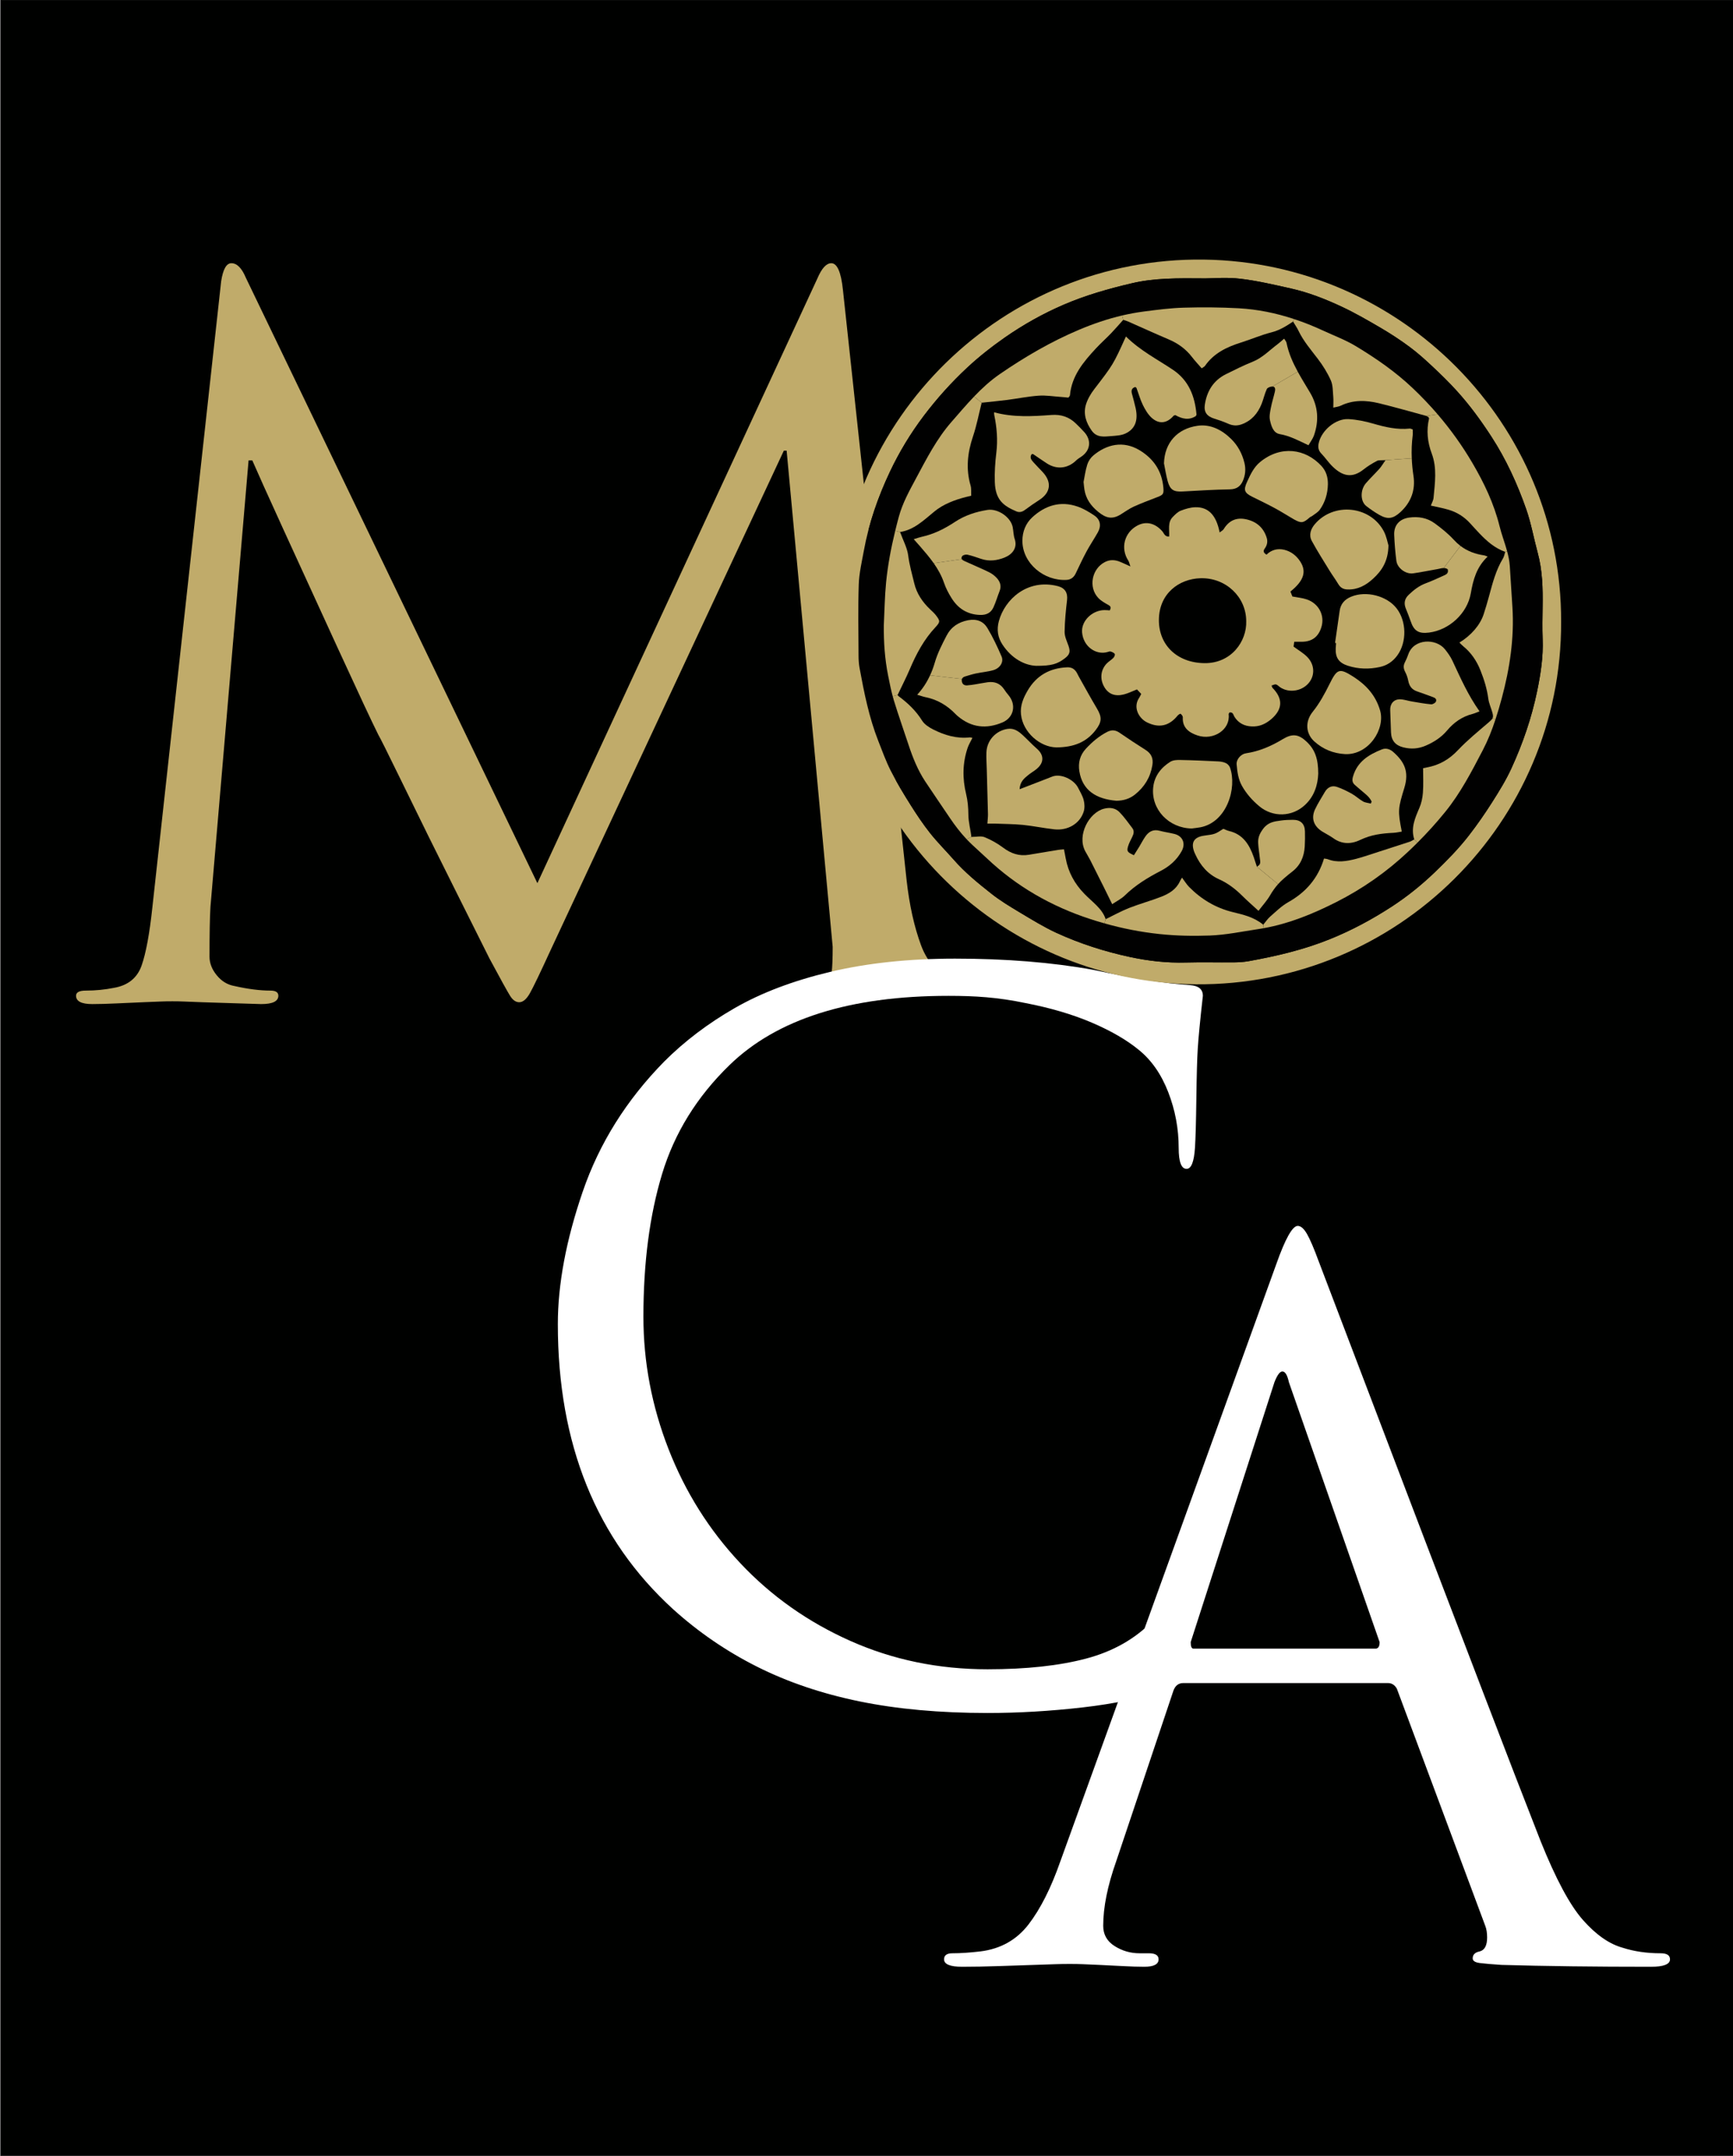 <?xml version="1.0" encoding="utf-8"?>
<!-- Generator: Adobe Illustrator 16.0.0, SVG Export Plug-In . SVG Version: 6.00 Build 0)  -->
<!DOCTYPE svg PUBLIC "-//W3C//DTD SVG 1.1//EN" "http://www.w3.org/Graphics/SVG/1.1/DTD/svg11.dtd">
<svg version="1.1" id="Layer_1" xmlns="http://www.w3.org/2000/svg" xmlns:xlink="http://www.w3.org/1999/xlink" x="0px" y="0px"
	 width="705.195px" height="877.272px" viewBox="0 0 705.195 877.272" enable-background="new 0 0 705.195 877.272"
	 xml:space="preserve">
<rect x="0" y="0" width="705.195" height="877.272" fill="#808080" stroke="none"/>
<rect x="0.273" y="0.024" fill="#000100" width="705.827" height="877.144"/>
<g>
	<defs>
		<rect id="SVGID_1_" x="0.273" y="0.023" width="705.827" height="877.145"/>
	</defs>
	<clipPath id="SVGID_2_">
		<use xlink:href="#SVGID_1_"  overflow="visible"/>
	</clipPath>
	<path clip-path="url(#SVGID_2_)" fill="#FFFFFF" d="M484.521,668.175l34.083-105.783c1.135-2.9,2.209-4.353,3.22-4.353
		c1.136,0,2.017,1.452,2.649,4.353l36.925,105.783c0,1.769-0.567,2.649-1.703,2.649h-74.039
		C484.899,670.825,484.521,669.944,484.521,668.175 M418.527,783.042c-4.86,6.311-11.393,9.967-19.598,10.977
		c-4.29,0.505-8.078,0.757-11.36,0.757c-2.271,0-3.408,0.822-3.408,2.46c0,2.016,2.463,3.027,7.386,3.027
		c4.542,0,9.559-0.095,15.053-0.283c5.491-0.189,10.257-0.35,14.296-0.474c4.039-0.127,6.911-0.222,8.614-0.283
		c1.703-0.065,3.631-0.096,5.777-0.096c2.02,0,3.788,0.03,5.302,0.096c1.514,0.062,3.726,0.156,6.629,0.283
		c2.904,0.124,6.091,0.284,9.562,0.474c3.472,0.188,6.404,0.283,8.806,0.283c3.912,0,5.869-1.012,5.869-3.027
		c0-1.638-1.327-2.46-3.978-2.46h-3.787c-3.661,0-7.038-0.977-10.13-2.934c-3.093-1.955-4.64-4.698-4.64-8.231
		c0-7.57,1.766-16.337,5.302-26.304l23.291-69.45c0.757-2.018,2.081-3.028,3.977-3.028h83.317c1.514,0,2.715,0.757,3.599,2.271
		l35.979,96.511c0.502,1.262,0.757,2.838,0.757,4.73c0,3.282-1.012,5.175-3.031,5.678c-1.893,0.378-2.839,1.323-2.839,2.838
		c0,1.012,0.977,1.641,2.934,1.893c1.958,0.254,4.891,0.502,8.806,0.757c17.8,0.502,38.06,0.757,60.784,0.757
		c5.174,0,7.764-1.012,7.764-3.027c0-1.638-1.262-2.46-3.787-2.46c-5.684,0-10.857-0.757-15.526-2.271
		c-5.43-1.514-10.795-5.266-16.098-11.26c-5.301-5.99-11.044-16.682-17.229-32.075c-6.187-15.769-14.017-36.018-23.483-60.746
		c-9.468-24.725-17.359-45.352-23.67-61.88c-6.312-16.525-14.267-37.403-23.858-62.638c-9.596-25.23-16.032-42.135-19.314-50.715
		c-1.895-5.172-3.474-8.862-4.734-11.071c-1.262-2.206-2.524-3.311-3.787-3.311c-2.146,0-5.05,5.174-8.711,15.517L431.5,757.307
		C427.711,768.158,423.388,776.736,418.527,783.042"/>
	<path clip-path="url(#SVGID_2_)" fill="#C0AB6A" d="M379.665,392.958c-2.05-2.313-3.675-5.094-4.873-8.34
		c-2.777-7.504-4.731-16.305-5.867-26.398L343,117.887c-0.758-7.191-2.336-10.786-4.731-10.786c-2.02,0-3.912,2.081-5.677,6.245
		L218.67,359.354L100.018,112.967c-1.641-3.909-3.595-5.866-5.866-5.866c-2.02,0-3.406,2.46-4.163,7.38L61.982,369.384
		c-1.136,10.597-2.588,18.421-4.353,23.465c-1.768,5.047-5.488,8.075-11.165,9.083c-3.785,0.757-7.635,1.137-11.543,1.137
		c-2.65,0-3.974,0.694-3.974,2.082c0,2.27,2.205,3.405,6.623,3.405c2.773,0,6.118-0.095,10.029-0.284
		c3.909-0.189,7.443-0.349,10.598-0.473c3.152-0.127,5.488-0.223,7.002-0.284c1.513-0.065,3.152-0.095,4.92-0.095
		c1.765,0,3.373,0.029,4.825,0.095c1.449,0.062,3.909,0.157,7.381,0.284c3.468,0.124,7.409,0.251,11.827,0.378
		c4.414,0.125,8.45,0.252,12.111,0.379c4.666,0,7.002-1.136,7.002-3.405c0-1.388-1.074-2.082-3.217-2.082
		c-4.291,0-9.211-0.631-14.761-1.893c-2.776-0.503-5.142-1.955-7.096-4.354c-1.958-2.395-2.933-4.92-2.933-7.568
		c0-9.335,0.124-16.086,0.378-20.249l15.518-181.668h1.514c2.016,4.669,6.179,13.909,12.489,27.724
		c6.307,13.814,13.72,29.994,22.236,48.539c8.515,18.545,14.033,30.343,16.558,35.387c0.757,1.263,3.657,7.067,8.705,17.41
		c5.044,10.346,8.923,18.262,11.638,23.75c2.711,5.487,6.623,13.342,11.733,23.561c5.109,10.218,9.491,18.988,13.152,26.304
		c4.541,8.453,7.347,13.53,8.421,15.233c1.07,1.703,2.3,2.555,3.69,2.555c1.514,0,2.963-1.23,4.352-3.689
		c1.387-2.461,4.163-8.232,8.327-17.315l94.997-203.431h1.135l18.735,201.917c0,9.338-0.568,14.131-1.703,14.383
		c-1.77,0.377-2.65,1.262-2.65,2.648c0,2.02,3.597,3.344,10.787,3.975c3.2,0.229,7.404,0.457,12.612,0.687"/>
	<path clip-path="url(#SVGID_2_)" fill="#FFFFFF" d="M440.552,694.736c13.183-1.515,23.495-3.724,30.94-6.623
		c3.658-1.767,5.991-3.247,7.002-4.447c1.008-1.198,2.082-3.501,3.217-6.908c1.515-5.298,3.312-14.411,5.394-27.344
		c2.082-12.931,3.123-20.595,3.123-22.993c0-3.909-0.946-5.866-2.84-5.866c-1.768,0-3.027,1.957-3.784,5.866
		c-0.757,5.048-2.431,10.853-5.015,17.41c-2.588,6.562-5.71,11.733-9.368,15.519c-7.19,7.444-16.273,12.615-27.25,15.517
		c-10.975,2.904-24.349,4.353-40.117,4.353c-19.936,0-38.542-3.847-55.825-11.544c-17.286-7.693-32.235-18.261-44.849-31.696
		c-12.617-13.437-22.33-28.889-29.143-46.363c-6.812-17.472-10.219-35.417-10.219-53.838c0-21.952,2.523-41.284,7.57-58.002
		c5.044-16.716,14.193-31.509,27.439-44.376c19.302-18.797,49.013-28.196,89.131-28.196c10.721,0,20.005,0.567,31.319,2.933
		c10.153,1.957,19.142,4.607,26.966,7.948c7.821,3.345,14.193,7.034,19.113,11.07c5.172,4.164,9.178,9.905,12.017,17.221
		c2.838,7.318,4.258,14.888,4.258,22.708c0,5.678,1.07,8.516,3.217,8.516c1.893,0,3.027-2.838,3.406-8.516
		c0.251-3.783,0.44-10.47,0.568-20.059c0.124-9.586,0.312-16.336,0.566-20.248c0.252-4.287,0.946-11.479,2.082-21.573
		c0-2.649-1.702-4.099-5.109-4.353c-10.094-0.629-23.276-2.711-39.55-6.244c-16.78-3.028-35.516-4.543-56.204-4.543
		c-18.799,0-35.736,1.799-50.811,5.394c-15.077,3.597-28.04,8.517-38.888,14.761c-10.852,6.245-20.376,13.469-28.575,21.668
		c-15.393,15.645-26.464,33.306-33.211,52.986c-6.751,19.68-10.124,37.658-10.124,53.932c0,48.824,15.641,87.493,46.931,116.004
		c10.343,9.338,21.729,17.126,34.157,23.37c12.424,6.245,26.304,10.946,41.632,14.099c15.328,3.151,32.706,4.73,52.136,4.73
		C414.467,697.006,427.368,696.25,440.552,694.736"/>
	<path clip-path="url(#SVGID_2_)" fill="#C0AB6A" d="M625.495,281.208c1.444-7.007,2.524-13.986,2.241-21.154
		c-0.162-4.428-0.082-8.857-0.014-13.285c0.107-7.343-0.054-14.66-1.998-21.815c-1.606-5.927-2.673-12.015-4.684-17.781
		c-3.633-10.354-8.183-20.304-14.216-29.592c-4.227-6.506-8.763-12.716-13.959-18.454c-3.174-3.496-6.562-6.804-10.018-10.043
		c-2.97-2.782-6.008-5.522-9.274-7.938c-3.687-2.741-7.547-5.266-11.517-7.602c-5.291-3.105-10.624-6.196-16.172-8.788
		c-6.615-3.091-13.474-5.777-20.641-7.384c-6.818-1.525-13.663-3.146-20.588-3.955c-5.441-0.649-11.003-0.136-14.108-0.136
		c-11.678-0.108-20.884-0.175-30.05,1.999c-9.465,2.226-18.753,4.859-27.675,8.707c-8.426,3.631-16.376,8.086-23.909,13.324
		c-5.373,3.753-10.503,7.777-15.311,12.258c-6.465,6.021-12.311,12.528-17.643,19.562c-5.414,7.154-10.045,14.809-13.852,22.869
		c-4.833,10.233-8.56,20.925-10.598,32.102c-0.823,4.55-1.917,9.127-2.065,13.703c-0.323,9.721-0.122,19.441-0.081,29.16
		c0,1.607,0.12,3.24,0.404,4.82c1.851,10.058,3.849,20.088,7.601,29.646c1.621,4.117,3.12,8.303,5.117,12.231
		c2.43,4.78,5.224,9.382,8.087,13.932c2.457,3.902,5.035,7.762,7.896,11.381c2.983,3.766,6.427,7.181,9.599,10.8
		c4.55,5.209,9.896,9.557,15.282,13.81c3.591,2.849,7.561,5.237,11.501,7.601c4.901,2.93,9.788,5.953,14.945,8.344
		c9.613,4.414,19.643,7.64,30.025,9.867c7.532,1.62,15.065,2.457,22.76,2.241c6.48-0.175,12.961,0,19.439-0.054
		c2.039-0.028,4.104-0.137,6.116-0.5c11.231-2.025,22.302-4.616,32.967-8.924c8.856-3.563,17.198-8.059,25.123-13.202
		c6.266-4.063,12.138-8.789,17.591-14.015c4.954-4.776,9.774-9.65,13.973-15.091c3.348-4.321,6.48-8.843,9.41-13.459
		c2.82-4.442,5.615-8.951,7.802-13.717C619.635,302.592,623.241,292.13,625.495,281.208 M635.254,252.952
		c0.379,81.649-66.73,148.285-148.729,147.555c-81.107-0.728-147.082-67.5-146.084-149.282
		c0.986-80.987,67.758-146.691,149.433-145.598C570.32,106.693,635.511,172.547,635.254,252.952"/>
	<path clip-path="url(#SVGID_2_)" fill="#010101" d="M611.104,284.098c3.266-12.15,5.116-24.421,4.333-37.017
		c-0.352-5.588-0.688-11.179-1.067-16.767c-0.134-2.053-0.553-4.037-1.079-5.981c-0.932-3.443-2.241-6.79-3.092-10.247
		c-2.282-9.22-6.316-17.643-11.057-25.717c-4.13-7.046-8.855-13.621-14.134-19.791c-3.173-3.685-6.548-7.235-10.125-10.625
		c-7.034-6.681-14.876-12.096-23.071-17.05c-4.199-2.551-8.897-4.293-13.379-6.372c-3.901-1.809-7.871-3.401-11.906-4.725
		c-7.264-2.403-14.743-3.942-22.491-4.374c-7.425-0.405-14.891-0.459-22.315-0.243c-5.374,0.149-10.733,0.851-16.066,1.539
		c-3.05,0.391-6.047,0.945-9.017,1.633c-6.021,1.419-11.88,3.416-17.646,5.859c-11.394,4.82-21.992,11.016-32.13,17.982
		c-3.86,2.66-7.275,5.792-10.476,9.141c-3.199,3.347-6.209,6.897-9.262,10.394c-6.021,6.899-10.138,15.012-14.418,22.99
		c-2.658,4.983-5.427,9.924-6.952,15.525c-0.514,1.904-1.013,3.821-1.472,5.738c-1.688,6.912-3.01,13.892-3.713,20.979
		c-0.565,5.779-0.634,11.611-0.93,17.416c-0.069,6.925,0.404,13.783,1.768,20.573c0.566,2.794,1.107,5.603,1.85,8.357
		c0.148,0.553,0.297,1.12,0.472,1.674c1.85,6.047,3.97,12.014,5.954,18.022c1.715,5.225,3.753,10.3,6.778,14.904
		c3.32,5.036,6.763,9.991,10.125,14.999c2.037,3.024,4.251,5.9,6.734,8.546c0.837,0.876,1.702,1.741,2.593,2.564
		c1.891,1.756,3.82,3.483,5.71,5.265c12.097,11.448,26.191,19.493,41.999,24.664c1.931,0.636,3.86,1.216,5.806,1.756
		c7.371,2.093,14.891,3.563,22.504,4.36c6.737,0.716,13.566,0.836,20.345,0.595c6.655-0.244,13.217-1.647,19.818-2.634
		c0.701-0.107,1.403-0.215,2.104-0.351c10.49-1.877,20.143-5.872,29.525-10.61c10.679-5.4,20.52-12.272,29.241-20.493
		c1.296-1.215,2.565-2.444,3.82-3.699c4.01-3.996,7.816-8.208,11.367-12.596c6.169-7.613,10.691-16.349,15.215-25.016
		c2.105-4.035,3.767-8.234,5.17-12.527C609.483,289.889,610.32,287.014,611.104,284.098 M627.736,260.054
		c0.283,7.168-0.796,14.147-2.241,21.154c-2.255,10.922-5.858,21.384-10.491,31.468c-2.185,4.766-4.979,9.275-7.802,13.716
		c-2.929,4.617-6.061,9.139-9.41,13.46c-4.197,5.44-9.018,10.314-13.972,15.091c-5.454,5.226-11.326,9.951-17.591,14.015
		c-7.925,5.144-16.267,9.64-25.122,13.202c-10.666,4.307-21.736,6.898-32.967,8.924c-2.012,0.363-4.078,0.473-6.116,0.5
		c-6.479,0.055-12.96-0.121-19.441,0.055c-7.693,0.215-15.227-0.621-22.76-2.242c-10.382-2.228-20.412-5.453-30.023-9.867
		c-5.158-2.391-10.045-5.416-14.945-8.344c-3.942-2.363-7.91-4.752-11.502-7.601c-5.386-4.253-10.732-8.601-15.282-13.81
		c-3.172-3.619-6.615-7.034-9.599-10.8c-2.861-3.619-5.439-7.479-7.897-11.382c-2.861-4.549-5.657-9.152-8.087-13.931
		c-1.997-3.928-3.496-8.114-5.116-12.231c-3.752-9.559-5.751-19.589-7.601-29.646c-0.283-1.58-0.404-3.213-0.404-4.82
		c-0.041-9.719-0.243-19.439,0.08-29.16c0.149-4.576,1.243-9.153,2.066-13.703c2.038-11.177,5.765-21.869,10.598-32.102
		c3.806-8.06,8.438-15.715,13.852-22.869c5.333-7.034,11.178-13.541,17.643-19.562c4.807-4.481,9.937-8.505,15.311-12.258
		c7.533-5.238,15.484-9.693,23.908-13.324c8.923-3.848,18.211-6.481,27.675-8.707c9.167-2.174,18.373-2.107,30.052-1.999
		c3.104,0,8.667-0.513,14.107,0.136c6.925,0.809,13.771,2.429,20.587,3.955c7.168,1.607,14.026,4.292,20.643,7.384
		c5.547,2.592,10.88,5.683,16.172,8.788c3.97,2.336,7.83,4.861,11.516,7.602c3.268,2.416,6.305,5.156,9.274,7.938
		c3.456,3.239,6.844,6.547,10.017,10.043c5.197,5.737,9.734,11.948,13.959,18.454c6.034,9.288,10.584,19.238,14.216,29.592
		c2.013,5.765,3.077,11.853,4.685,17.781c1.945,7.155,2.105,14.472,1.999,21.815C627.654,251.197,627.574,255.626,627.736,260.054"
		/>
	<path clip-path="url(#SVGID_2_)" fill="#C0AB6A" d="M615.437,247.081c0.783,12.596-1.067,24.867-4.333,37.017
		c-0.783,2.916-1.621,5.791-2.565,8.64l-1.228-0.419c0.323-0.621,0.283-1.283-0.055-2.457c-0.527-1.863-1.378-3.672-1.634-5.561
		c-0.526-4.011-1.702-7.777-3.186-11.503c-1.539-3.888-3.793-7.236-7.061-9.882c-0.527-0.418-0.985-0.944-1.512-1.458
		c4.764-2.889,8.41-7.114,9.854-11.488c0.81-2.443,1.525-4.914,2.2-7.398c1.445-5.306,2.795-10.638,5.71-15.417
		c0.419-0.689,0.54-1.579,0.878-2.606l0.783-0.216c0.526,1.944,0.945,3.928,1.079,5.981
		C614.749,235.902,615.085,241.493,615.437,247.081"/>
	<path clip-path="url(#SVGID_2_)" fill="#C0AB6A" d="M613.291,224.332l-0.783,0.216c-4.293-1.512-7.492-4.373-10.488-7.505
		c-1.271-1.324-2.498-2.687-3.728-4.05c-2.442-2.7-5.438-4.591-8.923-5.603c-2.336-0.688-4.752-1.121-7.128-1.66
		c0.351-0.986,0.999-2.066,1.106-3.186c0.54-6.008,1.473-12.056-0.729-17.955c-1.741-4.658-2.254-9.409-1.107-14.297
		c0.041-0.162-0.175-0.378-0.283-0.607c-0.242-0.135-0.513-0.365-0.81-0.446l4.589-0.662c5.279,6.17,10.004,12.745,14.135,19.792
		c4.739,8.073,8.774,16.496,11.058,25.717C611.049,217.542,612.359,220.89,613.291,224.332"/>
	<path clip-path="url(#SVGID_2_)" fill="#C0AB6A" d="M608.54,292.738c-1.404,4.293-3.065,8.492-5.171,12.527
		c-4.523,8.667-9.045,17.402-15.215,25.016c-3.551,4.387-7.358,8.6-11.367,12.596l-1.296-1.324
		c-1.484-4.671,0.312-8.693,2.079-12.811c0.838-1.931,1.296-4.131,1.444-6.237c0.243-3.294,0.068-6.602,0.068-9.923
		c0.701-0.148,1.12-0.243,1.524-0.323c5.062-0.904,9.153-3.281,12.73-7.102c3.834-4.063,8.236-7.6,12.474-11.259
		c0.756-0.647,1.242-1.106,1.499-1.579L608.54,292.738z"/>
	<path clip-path="url(#SVGID_2_)" fill="#C0AB6A" d="M603.975,225.98c0.298,0.04,0.594,0.216,1.378,0.5
		c-4.524,4.252-5.9,9.435-6.858,14.958c-1.431,8.207-8.829,14.93-16.997,15.956c-4.253,0.541-6.142-0.675-7.491-4.671
		c-0.595-1.728-1.271-3.429-1.958-5.13c-0.878-2.146-0.486-4.009,1.188-5.588c2.038-1.932,4.199-3.659,6.912-4.658
		c2.525-0.932,4.955-2.107,7.412-3.186c1.039-0.446,1.971-0.972,1.539-2.538c-0.526-0.364-1.08-0.487-1.634-0.487l6.831-9.004
		C597.117,224.265,600.344,225.467,603.975,225.98"/>
	<path clip-path="url(#SVGID_2_)" fill="#C0AB6A" d="M602.058,289.443c-1.281,0.487-2.038,0.85-2.848,1.053
		c-4.24,1.08-7.615,3.456-10.382,6.764c-2.35,2.78-5.292,4.67-8.613,6.115c-2.996,1.31-5.994,1.513-9.153,0.729
		c-3.226-0.81-4.913-2.768-5.035-6.129c-0.121-3.011-0.216-6.02-0.323-9.032c-0.108-2.564,1.458-4.441,4.009-4.4
		c1.565,0.026,3.132,0.607,4.712,0.863c2.633,0.446,5.265,0.932,7.925,1.175c0.647,0.054,1.754-0.567,1.97-1.134
		c0.459-1.216-0.675-1.607-1.606-1.945c-2.025-0.729-4.05-1.497-6.088-2.185c-2.038-0.69-3.118-2.094-3.551-4.186
		c-0.242-1.255-0.634-2.525-1.229-3.631c-0.729-1.364-0.891-2.593-0.175-3.983c0.54-1.04,0.999-2.146,1.391-3.267
		c2.241-6.494,11.313-6.602,14.943-2.039c1.135,1.419,2.228,2.944,2.998,4.577C594.242,275.7,597.279,282.706,602.058,289.443"/>
	<path clip-path="url(#SVGID_2_)" fill="#C0AB6A" d="M594.295,222.132l-6.831,9.004c-0.862,0-1.74,0.298-2.604,0.446
		c-3.294,0.541-6.562,1.271-9.856,1.715c-2.982,0.405-6.412-2.133-6.789-5.09c-0.46-3.496-0.743-7.033-0.891-10.556
		c-0.163-3.916,2.133-6.481,6.034-7.048c3.778-0.539,7.384,0.082,10.462,2.336c2.754,2.025,5.495,4.212,7.804,6.737
		C592.474,220.607,593.365,221.418,594.295,222.132"/>
	<path clip-path="url(#SVGID_2_)" fill="#C0AB6A" d="M585.008,168.577l-4.59,0.662c-6.439-1.742-12.865-3.591-19.346-5.171
		c-5.225-1.268-10.462-1.417-15.512,1.013c-0.824,0.391-1.795,0.486-3.011,0.783c0-1.647,0.107-3.038-0.014-4.414
		c-0.216-2.228-0.107-4.658-0.972-6.629c-1.39-3.119-3.24-6.102-5.319-8.816c-2.808-3.699-5.846-7.195-7.871-11.434
		c-0.593-1.242-1.403-2.377-2.199-3.727l0.352-1.039c4.035,1.324,8.005,2.917,11.906,4.725c4.481,2.079,9.18,3.821,13.379,6.372
		c8.195,4.954,16.037,10.369,23.071,17.05C578.46,161.342,581.835,164.892,585.008,168.577"/>
	<path clip-path="url(#SVGID_2_)" fill="#C0AB6A" d="M575.491,341.553l1.296,1.324c-1.255,1.255-2.525,2.483-3.821,3.699
		c-8.721,8.222-18.562,15.093-29.241,20.493c-9.383,4.738-19.033,8.734-29.524,10.611l-0.16-1.42
		c0.998-1.187,1.781-2.401,2.821-3.306c2.348-2.053,4.63-4.319,7.304-5.832c7.208-4.036,12.163-9.733,14.606-17.793
		c0.499,0.094,1.04,0.108,1.524,0.283c3.834,1.485,7.642,0.838,11.449-0.135c1.255-0.323,2.484-0.702,3.725-1.093
		c6.05-1.945,12.083-3.903,18.13-5.874C574.181,342.323,574.708,341.958,575.491,341.553"/>
	<path clip-path="url(#SVGID_2_)" fill="#C0AB6A" d="M575.167,193.567c0.878,5.75-0.945,10.84-5.372,14.863
		c-2.917,2.633-5.05,3.024-8.466,1.106c-1.862-1.066-3.658-2.294-5.359-3.617c-2.457-1.93-2.524-6.562-0.121-9.342
		c1.769-2.039,3.727-3.901,5.521-5.913c0.743-0.837,1.309-1.837,2.43-3.442l10.679-0.743
		C574.574,188.827,574.802,191.19,575.167,193.567"/>
	<path clip-path="url(#SVGID_2_)" fill="#C0AB6A" d="M574.87,174.747c0,0.783,0.095,1.62-0.013,2.43
		c-0.393,3.104-0.514,6.196-0.378,9.302l-10.68,0.742c-1.714,0.122-2.741-0.067-3.47,0.31c-1.876,1-3.752,2.12-5.426,3.457
		c-4.779,3.834-8.695,2.646-12.556-1.067c-1.7-1.633-3.024-3.658-4.657-5.346c-1.31-1.35-1.445-2.794-1.039-4.456
		c1.188-5.048,6.897-9.854,12.026-9.584c3.403,0.175,6.832,0.891,10.112,1.836c4.887,1.431,9.762,2.551,14.891,2.011
		C573.965,174.342,574.276,174.559,574.87,174.747"/>
	<path clip-path="url(#SVGID_2_)" fill="#C0AB6A" d="M566.877,305.914c4.51,3.968,6.63,7.938,4.59,14.634
		c-2.564,8.383-2.739,9.247-1.053,17.82c-1.147,0.175-2.269,0.446-3.402,0.5c-4.657,0.215-9.152,0.783-13.473,2.875
		c-3.645,1.768-7.466,1.876-11.028-0.703c-1.392-1.012-2.957-1.754-4.43-2.672c-3.523-2.187-4.671-5.441-2.941-9.099
		c1.146-2.417,2.617-4.699,3.968-7.021c1.121-1.916,2.849-2.78,4.928-2.065c2.106,0.715,4.131,1.728,6.075,2.808
		c1.593,0.891,2.943,2.201,4.521,3.106c0.933,0.526,2.107,0.593,3.174,0.877c0.122-0.271,0.229-0.54,0.338-0.81
		c-0.959-2.12-2.916-3.349-4.577-4.833c-0.73-0.649-1.459-1.283-2.201-1.904c-1.146-0.971-1.201-2.079-0.796-3.483
		c1.741-6.047,6.399-8.909,11.772-11.029C564.029,304.252,565.677,304.861,566.877,305.914"/>
	<path clip-path="url(#SVGID_2_)" fill="#C0AB6A" d="M568.308,247.539c4.078,5.266,4.199,13.742,0.312,19.116
		c-1.782,2.471-4.172,4.104-7.102,4.738c-4.374,0.959-8.761,0.878-13.069-0.513c-3.616-1.187-5.062-3.225-4.926-6.966
		c0.026-0.755,0.094-1.512,0.148-2.267c-0.135-0.014-0.27-0.028-0.405-0.054c0.621-4.362,1.27-8.721,1.876-13.082
		c0.406-2.848,2.079-4.644,4.657-5.71C555.916,240.263,564.328,242.409,568.308,247.539"/>
	<path clip-path="url(#SVGID_2_)" fill="#C0AB6A" d="M563.071,216.111c1.134,2.12,1.553,4.631,1.931,5.806
		c-0.108,6.398-2.673,10.273-6.278,13.567c-2.941,2.686-6.25,4.535-10.448,4.36c-1.688-0.067-2.809-0.714-3.673-2.146
		c-1.161-1.93-2.511-3.754-3.686-5.67c-2.416-3.942-4.9-7.843-7.101-11.893c-1.322-2.43-0.472-4.874,1.229-6.872
		C542.685,204.285,557.536,205.757,563.071,216.111"/>
	<path clip-path="url(#SVGID_2_)" fill="#C0AB6A" d="M561.573,289.011c2.268,7.654-4.686,18.266-14.216,17.833
		c-4.779-0.268-8.991-1.943-12.555-5.183c-3.39-3.079-3.916-7.979-0.595-12.083c2.729-3.388,4.874-7.343,6.817-11.271
		c3.064-6.196,3.957-6.629,9.788-2.889C555.942,278.711,559.791,282.964,561.573,289.011"/>
	<path clip-path="url(#SVGID_2_)" fill="#C0AB6A" d="M537.745,189.624c1.93,2.107,2.646,4.631,2.604,7.439
		c-0.079,3.753-1.105,7.25-3.267,10.301c-0.755,1.066-2.051,1.755-3.118,2.579c-0.324,0.255-0.77,0.363-1.065,0.634
		c-2.579,2.295-3.403,2.416-6.427,0.716c-2.524-1.445-4.969-3.038-7.52-4.416c-3.024-1.633-6.116-3.145-9.207-4.657
		c-3.483-1.701-3.821-2.835-2.214-6.318c1.363-2.957,2.7-5.846,5.305-7.965C521.154,181.147,531.21,182.497,537.745,189.624"/>
	<path clip-path="url(#SVGID_2_)" fill="#C0AB6A" d="M490.129,269.827c10.962,0.122,17.254-8.922,16.983-17.076
		c-0.014-9.857-8.275-17.766-18.63-17.47c-8.748,0.27-16.848,6.237-16.901,16.97C471.527,262.497,479.02,269.706,490.129,269.827
		 M531.75,243.894c4.954,1.687,7.439,6.602,5.927,11.367c-1.229,3.902-3.794,5.819-7.898,5.873c-0.972,0.013-1.93,0-3.118,0
		c-0.107,0.729-0.216,1.43-0.282,1.958c1.942,1.443,3.928,2.577,5.495,4.143c2.913,2.904,3.252,6.98,1.159,10.045
		c-2.673,3.901-8.396,4.968-12.23,2.295c-0.527-0.378-1.012-0.958-1.594-1.081c-0.526-0.108-1.16,0.27-1.795,0.446
		c0.243,0.595,0.27,0.824,0.405,0.958c4.32,4.375,4.158,8.695-0.5,12.704c-2.295,1.958-4.819,3.132-7.965,2.983
		c-3.051-0.147-5.358-1.336-7.021-3.9c-0.473-0.73-0.498-2.039-2.038-1.783c-0.094,0.203-0.351,0.487-0.324,0.729
		c0.757,6.237-6.182,10.787-12.663,8.626c-3.414-1.147-6.237-3.09-5.993-7.397c0.013-0.487-0.487-1.08-0.905-1.431
		c-0.135-0.094-0.919,0.377-1.215,0.743c-3.47,4.305-7.628,5.156-12.487,2.739c-3.334-1.66-5.805-6.142-3.117-10.056
		c0.296-0.433,0.499-0.932,0.796-1.499c-0.621-0.662-1.202-1.27-1.729-1.837c-1.836,0.716-3.482,1.553-5.224,2.012
		c-3.713,0.972-6.385-0.108-8.073-2.996c-1.877-3.213-1.524-6.954,0.985-9.559c0.811-0.85,1.891-1.444,2.714-2.295
		c0.378-0.378,0.756-1.283,0.568-1.579c-0.312-0.513-1.067-0.81-1.702-1.013c-0.352-0.121-0.838,0.095-1.255,0.216
		c-4.63,1.337-9.843-2.161-10.343-7.978c-0.403-4.63,4.051-9.005,9.047-9.085c0.741-0.015,1.471,0.08,2.213,0.121
		c0.5-0.958,0.566-1.566-0.485-2.161c-1.486-0.837-3.065-1.7-4.199-2.916c-4.104-4.36-2.633-11.879,2.727-14.606
		c2.079-1.067,4.159-0.932,6.236-0.054c1.176,0.485,2.31,1.026,4.119,1.85c-0.419-1.188-0.526-1.863-0.864-2.377
		c-3.268-5.022-1.62-11.448,3.726-14.269c3.524-1.877,7.195-0.999,10.125,2.349c0.703,0.81,0.973,2.255,2.782,2.132
		c0.201-2.726-0.729-5.697,1.43-7.923c0.958-0.986,2.012-2.079,3.241-2.579c1.876-0.742,3.928-1.35,5.913-1.417
		c5.358-0.162,8.599,3.198,9.962,10.246c0.662-0.527,1.337-0.837,1.661-1.364c2.105-3.456,5.116-4.832,9.059-3.996
		c4.238,0.904,7.155,3.375,8.45,7.601c0.472,1.565,0.122,3.023-0.796,4.293c-0.771,1.053-0.54,1.768,0.702,2.51
		c1.971-1.943,4.495-2.659,7.276-1.971c2.727,0.69,4.833,2.323,6.385,4.671c2.729,4.119,1.579,7.898-3.929,12.312
		c0.324,0.824,0.582,1.499,0.796,2.012C527.984,243.111,529.941,243.273,531.75,243.894"/>
	<path clip-path="url(#SVGID_2_)" fill="#C0AB6A" d="M531.737,301.836c3.308,3.159,4.685,6.778,4.685,12.961
		c-0.176,4.455-1.512,9.112-5.386,12.73c-5.237,4.913-13.068,5.13-18.577,0.554c-2.835-2.363-5.251-5.076-7.088-8.33
		c-1.524-2.727-1.889-5.696-2.158-8.694c-0.189-2.093,1.754-4.239,3.753-4.536c5.413-0.81,10.326-2.916,14.971-5.737
		C525.865,298.394,528.403,298.664,531.737,301.836"/>
	<path clip-path="url(#SVGID_2_)" fill="#C0AB6A" d="M533.1,159.763c3.308,5.575,3.673,11.38,1.594,17.388
		c-0.473,1.363-1.417,2.564-2.254,4.022c-4.119-1.943-7.574-3.82-11.624-4.522c-2.754-0.473-3.523-3.362-4.05-5.724
		c-0.338-1.58,0.067-3.388,0.391-5.049c0.418-2.214,1.134-4.373,1.634-6.575c0.188-0.85,0.188-1.984-0.932-2.038h-0.068
		l10.301-6.021C529.658,154.132,531.427,156.94,533.1,159.763"/>
	<path clip-path="url(#SVGID_2_)" fill="#C0AB6A" d="M531.008,338.259c0.054,2.038,0.041,4.091-0.081,6.142
		c-0.243,4.172-1.754,7.736-5.184,10.328c-1.121,0.838-2.187,1.769-3.254,2.674c-0.865,0.742-1.674,1.524-2.417,2.361l-8.627-7.128
		c1.851-0.89,1.337-2.146,1.229-3.226c-0.202-2.147-0.608-4.28-0.702-6.426c-0.108-2.146,0.594-3.834,2.039-5.765
		c2.024-2.686,4.495-2.984,7.208-3.347c1.594-0.23,3.228-0.284,4.847-0.297C529.212,333.547,530.927,335.154,531.008,338.259"/>
	<path clip-path="url(#SVGID_2_)" fill="#C0AB6A" d="M523.49,139.418c0.863,4.266,2.576,8.113,4.602,11.826l-10.3,6.021
		c-0.796,0-2.025,0.445-2.295,1.025c-0.905,1.945-1.336,4.091-2.132,6.075c-1.554,3.849-4.037,6.791-8.074,8.277
		c-1.972,0.728-3.738,0.567-5.616-0.27c-1.85-0.824-3.78-1.486-5.724-2.092c-2.836-0.892-4.117-2.633-3.686-5.577
		c0.824-5.548,3.496-9.922,8.639-12.473c3.565-1.769,7.143-3.565,10.828-5.036c4.022-1.621,6.885-4.725,10.233-7.209
		c0.824-0.621,1.579-1.337,2.579-2.187C522.99,138.54,523.394,138.959,523.49,139.418"/>
	<path clip-path="url(#SVGID_2_)" fill="#C0AB6A" d="M526.527,129.806l-0.352,1.039c-2.821,1.877-5.481,3.537-8.709,4.361
		c-4.252,1.08-8.328,2.862-12.526,4.184c-5.778,1.811-11.044,4.348-14.62,9.504c-0.23,0.325-0.662,0.5-1.324,0.987
		c-1.376-1.593-2.767-3.051-3.981-4.645c-2.498-3.254-5.67-5.521-9.437-7.127c-5.549-2.363-11.044-4.874-16.565-7.304
		c-0.676-0.298-1.376-0.473-1.943-0.662l-0.432-1.782c2.97-0.688,5.967-1.242,9.017-1.633c5.333-0.689,10.692-1.39,16.066-1.539
		c7.425-0.216,14.891-0.162,22.315,0.243C511.784,125.864,519.263,127.403,526.527,129.806"/>
	<path clip-path="url(#SVGID_2_)" fill="#C0AB6A" d="M511.446,352.636l8.627,7.128c-1.242,1.404-2.32,2.93-3.28,4.591
		c-1.215,2.093-2.902,3.914-4.685,6.263c-2.579-2.375-4.684-4.198-6.655-6.168c-2.781-2.756-5.833-5.09-9.424-6.696
		c-4.562-2.052-7.559-5.615-9.611-10.071c-0.136-0.297-0.283-0.58-0.391-0.877c-1.553-3.956-0.216-6.224,4.009-6.791
		c4.401-0.595,4.401-0.595,7.763-2.78c0.769,0.296,1.539,0.701,2.376,0.904c5.616,1.336,8.208,5.521,9.963,10.502
		C510.582,349.923,510.974,351.206,511.446,352.636"/>
	<path clip-path="url(#SVGID_2_)" fill="#C0AB6A" d="M514.04,376.261l0.161,1.419c-0.702,0.134-1.404,0.242-2.106,0.35
		c-6.601,0.985-13.162,2.39-19.817,2.633c-6.777,0.244-13.607,0.121-20.345-0.594c-7.614-0.797-15.134-2.268-22.505-4.359
		l0.487-1.702c3.359-1.634,6.372-3.308,9.544-4.563c4.307-1.688,8.788-2.902,13.095-4.576c3.132-1.229,6.034-2.942,7.56-6.236
		c0.243-0.5,0.541-0.973,0.864-1.539c1.08,1.43,1.863,2.74,2.89,3.793c4.954,5.021,10.8,8.52,17.685,10.22
		C505.803,372.171,510.137,373.048,514.04,376.261"/>
	<path clip-path="url(#SVGID_2_)" fill="#C0AB6A" d="M506.398,188.382c0.593,2.485,0.377,4.941-0.648,7.277
		c-0.972,2.242-2.578,3.402-5.252,3.456c-6.425,0.121-12.852,0.5-19.265,0.865c-3.644,0.201-5.102-0.636-6.088-4.212
		c-0.647-2.363-1.013-4.82-1.499-7.224c0.231-8.37,5.4-14.107,13.649-15.295c5.251-0.769,9.922,1.661,13.688,5.36
		C503.711,181.294,505.494,184.63,506.398,188.382"/>
	<path clip-path="url(#SVGID_2_)" fill="#C0AB6A" d="M500.511,312.313c2.93,8.207-1.188,22.221-12.055,24.313
		c-1.162,0.216-2.336,0.325-3.511,0.485c-9.368-0.147-16.672-7.829-15.673-16.821c0.5-4.562,3.172-7.964,6.967-10.339
		c1.093-0.676,2.685-0.757,4.05-0.716c5.156,0.095,10.326,0.324,15.484,0.58c1.053,0.054,2.159,0.257,3.091,0.702
		C499.553,310.84,500.242,311.597,500.511,312.313"/>
	<path clip-path="url(#SVGID_2_)" fill="#C0AB6A" d="M486.877,168.631c0.013,0.19-0.149,0.391-0.257,0.662
		c-2.876,1.849-5.685,1.12-8.356-0.392c-0.324,0.121-0.595,0.135-0.716,0.284c-2.659,3.078-5.859,3.55-8.883,0.837
		c-1.538-1.378-2.674-3.334-3.604-5.225c-1.08-2.187-1.729-4.59-2.592-6.899c-0.067-0.175-0.311-0.283-0.487-0.431
		c-1.444,0.405-1.74,1.377-1.376,2.726c0.526,1.971,1.094,3.942,1.525,5.941c1.08,5.008-0.257,8.518-4.307,10.327
		c-1.7,0.756-3.739,0.824-5.656,0.986c-2.862,0.216-5.86,0.716-7.924-2.214c-2.295-3.24-3.512-6.791-2.351-10.639
		c0.675-2.2,1.932-4.347,3.349-6.196c7.694-10.03,7.735-9.989,12.92-21.492c5.777,5.724,12.717,9.261,19.129,13.554
		C483.731,154.768,486.228,161.234,486.877,168.631"/>
	<path clip-path="url(#SVGID_2_)" fill="#C0AB6A" d="M477.858,339.313c3.43,0.85,4.699,3.888,3.012,6.965
		c-1.984,3.632-4.982,6.237-8.56,8.087c-5.292,2.741-10.314,5.804-14.606,10.003c-1.351,1.324-3.146,2.201-5.13,3.538
		c-1.107-2.255-2.175-4.442-3.255-6.616c-1.876-3.752-3.739-7.505-5.642-11.246c-0.636-1.241-1.391-2.429-2.053-3.658
		c-3.522-6.56,1.593-15.822,7.628-17.334c2.417-0.608,4.604-0.296,6.264,1.378c1.944,1.971,3.537,4.292,5.238,6.506
		c0.918,1.188,0.565,2.403-0.04,3.632c-0.608,1.255-1.297,2.497-1.688,3.821c-0.582,2.011-0.258,2.389,2.389,3.591
		c0.702-1.121,1.444-2.282,2.16-3.444c0.837-1.389,1.565-2.834,2.484-4.156c1.389-2.025,3.227-3.052,5.818-2.35
		C473.849,338.556,475.875,338.826,477.858,339.313"/>
	<path clip-path="url(#SVGID_2_)" fill="#C0AB6A" d="M473.404,198.453c0.203,2.525-0.067,2.89-2.431,3.807
		c-3.213,1.255-6.452,2.445-9.584,3.862c-1.85,0.837-3.536,2.064-5.266,3.146c-3.496,2.2-6.062,1.605-9.234-1
		c-2.998-2.457-5.008-5.251-5.615-9.058c-0.135-0.838-0.203-1.701-0.351-3.092c0.404-2.053,0.742-4.644,1.512-7.087
		c0.432-1.378,1.363-2.782,2.47-3.713c5.428-4.536,12.165-6.142,18.859-2.092C469.461,186.681,472.836,191.703,473.404,198.453"/>
	<path clip-path="url(#SVGID_2_)" fill="#C0AB6A" d="M466.115,305.103c2.375,1.499,3.267,3.444,2.807,6.278
		c-0.823,4.941-3.227,8.842-7.088,11.921c-2.2,1.768-4.751,2.483-7.519,2.524c-8.315-0.702-13.838-4.253-15.094-11.948
		c-0.567-3.469,0.216-6.614,2.688-9.273c2.511-2.7,5.277-5.063,8.586-6.778c1.835-0.945,3.4-0.85,5.103,0.338
		C459.053,300.555,462.562,302.849,466.115,305.103"/>
	<path clip-path="url(#SVGID_2_)" fill="#C0AB6A" d="M456.636,128.361l0.433,1.782c-1.729,1.917-3.253,3.713-4.888,5.414
		c-2.024,2.105-4.212,4.05-6.195,6.183c-5.104,5.495-9.896,11.178-10.599,19.116c-0.014,0.27-0.338,0.513-0.634,0.932
		c-1-0.095-2.065-0.216-3.118-0.283c-3.012-0.203-6.035-0.716-9.006-0.5c-4.278,0.297-8.518,1.175-12.784,1.727
		c-3.388,0.432-6.804,0.744-10.381,1.135l-3.078-2.524c3.199-3.349,6.615-6.482,10.476-9.141
		c10.138-6.966,20.737-13.162,32.13-17.982C444.756,131.777,450.616,129.78,456.636,128.361"/>
	<path clip-path="url(#SVGID_2_)" fill="#C0AB6A" d="M449.915,374.006l-0.487,1.703c-1.944-0.541-3.874-1.121-5.804-1.757
		c-15.81-5.171-29.903-13.217-41.999-24.664c-1.892-1.782-3.821-3.509-5.71-5.265c-0.892-0.823-1.756-1.688-2.593-2.565l1.943-0.919
		c2.093,0,3.942-0.471,5.359,0.095c2.661,1.08,5.253,2.525,7.547,4.253c3.199,2.417,6.574,3.577,10.557,2.902
		c3.916-0.66,7.83-1.322,11.745-1.958c0.811-0.134,1.634-0.16,2.484-0.242c0.27,1.432,0.5,2.592,0.716,3.74
		c1.026,5.562,3.591,10.233,7.546,14.323C444.445,367,448.537,369.688,449.915,374.006"/>
	<path clip-path="url(#SVGID_2_)" fill="#C0AB6A" d="M445.324,209.767c2.43,1.633,2.888,4.211,1.445,6.79
		c-1.474,2.632-3.173,5.129-4.604,7.775c-1.579,2.931-2.982,5.941-4.415,8.952c-0.755,1.619-1.997,2.577-3.726,2.672
		c-9.112,0.526-17.982-6.642-17.995-15.943c0.027-3.74,1.363-7.074,4.05-9.545c5.278-4.859,11.476-6.763,18.454-4.333
		C440.937,206.972,443.204,208.335,445.324,209.767"/>
	<path clip-path="url(#SVGID_2_)" fill="#C0AB6A" d="M446.363,288.282c2.12,3.565,2.012,5.508-0.526,8.803
		c-3.793,4.913-8.87,6.966-15.917,7.033c-6.709-0.082-13.703-6.157-14.458-13.419c-0.392-3.618,0.986-6.79,2.741-9.773
		c3.562-6.062,8.95-9.086,15.97-9.396c1.876-0.095,3.077,0.647,3.982,2.159c0.324,0.554,0.567,1.147,0.891,1.714
		C441.477,279.71,443.839,284.044,446.363,288.282"/>
	<path clip-path="url(#SVGID_2_)" fill="#C0AB6A" d="M441.247,175.855c2.997,3.36,2.456,7.464-1.256,9.963
		c-0.7,0.472-1.458,0.93-2.065,1.525c-3.429,3.334-7.938,3.821-11.973,1.188c-1.892-1.229-3.728-2.525-5.591-3.78
		c-0.066-0.041-0.202,0.013-0.58,0.067c-0.891,1.364-0.095,2.322,0.688,3.213c1.215,1.363,2.511,2.659,3.767,3.996
		c3.847,4.091,3.349,8.384-1.282,11.38c-1.984,1.283-3.942,2.62-5.831,4.037c-1.162,0.878-2.31,1.175-3.619,0.608
		c-5.171-2.241-8.451-4.617-8.694-11.853c-0.135-3.969,0.122-7.979,0.607-11.921c0.635-5.223,0.23-10.314-0.836-15.402
		c-0.055-0.312-0.041-0.621-0.069-1.121c7.763,2.118,15.566,1.673,23.356,1.093c3.901-0.297,7.223,0.796,9.989,3.537
		C439.019,173.519,440.179,174.653,441.247,175.855"/>
	<path clip-path="url(#SVGID_2_)" fill="#C0AB6A" d="M440.962,325.489c0.392,1.484,0.474,3.254,0.041,4.684
		c-1.512,4.914-6.467,7.897-12.001,7.276c-4.28-0.472-8.519-1.376-12.799-1.809c-3.739-0.363-7.518-0.363-11.285-0.512
		c-0.932-0.027-1.864,0-3.132,0c0.095-1.472,0.255-2.619,0.242-3.754c-0.134-6.034-0.324-12.068-0.485-18.102
		c-0.054-2.377-0.244-4.753-0.148-7.115c0.175-4.874,3.793-8.829,8.571-9.572c2.646-0.418,4.537,0.985,6.306,2.633
		c1.89,1.755,3.632,3.659,5.575,5.346c3.093,2.659,3.105,5.805-0.136,8.424c-1.079,0.877-2.334,1.552-3.4,2.456
		c-1.54,1.296-3.214,2.538-3.416,5.684c1.471-0.567,2.417-0.931,3.361-1.296c3.309-1.283,6.629-2.525,9.922-3.847
		c3.457-1.378,8.804,1.16,10.503,4.521C439.504,322.14,440.503,323.747,440.962,325.489"/>
	<path clip-path="url(#SVGID_2_)" fill="#C0AB6A" d="M434.727,262.592c0.903,2.538,0.646,3.698-1.445,5.292
		c-3.037,2.321-5.399,3.064-11.649,3.037c-4.699-0.19-9.991-2.983-13.703-8.627c-1.944-2.956-2.404-6.088-1.473-9.558
		c2.39-8.842,11.598-17.414,24.004-14.242c2.942,0.77,4.09,2.74,3.739,5.75c-0.5,4.253-0.931,8.546-0.985,12.825
		C433.187,258.906,434.078,260.796,434.727,262.592"/>
	<path clip-path="url(#SVGID_2_)" fill="#C0AB6A" d="M412.883,219.243c1.27,3.753-0.999,6.372-4.131,7.628
		c-3.051,1.214-6.251,1.646-9.49,0.539c-1.837-0.621-3.673-1.283-5.562-1.701c-0.662-0.162-1.809,0.109-2.16,0.595
		c-0.364,0.513-0.351,0.905-0.148,1.214l-11.447,1.647c-1.729-2.443-3.686-4.725-5.67-7.006c-0.689-0.796-1.404-1.579-2.458-2.767
		c1.432-0.433,2.349-0.77,3.28-0.973c4.915-1.08,9.315-3.293,13.474-6.047c4.037-2.674,8.505-4.132,13.257-4.888
		c4.145-0.661,9.45,2.876,10.26,6.993C412.398,216.056,412.383,217.731,412.883,219.243"/>
	<path clip-path="url(#SVGID_2_)" fill="#C0AB6A" d="M410.345,282.814c3.295,3.888,2.254,9.154-2.43,11.138
		c-6.467,2.754-12.596,2.146-18.104-2.497c-0.338-0.271-0.648-0.567-0.959-0.878c-3.375-3.51-7.371-5.913-12.176-6.885
		c-1.027-0.203-1.999-0.581-3.457-0.999c2.254-2.443,3.955-5.104,5.238-7.912l12.986,1.486c-0.121,0.31-0.134,0.688-0.025,1.134
		c0.269,1.147,1.105,1.553,2.185,1.471c1.067-0.08,2.134-0.229,3.2-0.404c1.702-0.271,3.39-0.635,5.09-0.864
		c2.808-0.392,5.104,0.459,6.71,2.888C409.129,281.302,409.724,282.085,410.345,282.814"/>
	<path clip-path="url(#SVGID_2_)" fill="#C0AB6A" d="M407.55,267.088c0.999,2.322-0.647,4.859-3.455,5.63
		c-2.269,0.62-4.658,0.822-6.967,1.309c-1.472,0.309-2.901,0.769-4.347,1.201c-0.675,0.19-1.148,0.527-1.337,1.04l-12.986-1.486
		c0.782-1.673,1.417-3.415,1.931-5.184c1.134-3.875,2.943-7.384,4.765-10.908c1.862-3.591,4.807-5.562,8.829-6.331
		c3.457-0.648,6.143,0.418,7.816,3.185C404,259.218,405.849,263.145,407.55,267.088"/>
	<path clip-path="url(#SVGID_2_)" fill="#C0AB6A" d="M405.728,235.322c1.242,1.43,1.837,3.145,1.053,5.103
		c-0.878,2.201-1.512,4.494-2.498,6.642c-1.025,2.255-2.82,3.226-5.467,3.146c-5.264-0.162-9.031-2.661-11.69-6.966
		c-1.188-1.904-2.255-3.957-2.984-6.09c-0.999-2.943-2.484-5.548-4.197-7.992l11.447-1.646c0.271,0.404,0.85,0.675,1.337,0.891
		c3.227,1.484,6.521,2.834,9.705,4.4C403.663,233.405,404.837,234.309,405.728,235.322"/>
	<path clip-path="url(#SVGID_2_)" fill="#C0AB6A" d="M396.386,161.342l3.078,2.525c-1.161,4.602-2.039,9.288-3.55,13.755
		c-2.215,6.616-2.932,13.163-0.96,19.954c0.364,1.268,0.177,2.7,0.257,4.143c-0.945,0.217-1.566,0.365-2.174,0.514
		c-4.63,1.201-9.166,2.889-12.838,5.913c-4.333,3.577-8.356,7.493-13.933,8.33l-1.983-0.487c0.458-1.917,0.958-3.834,1.471-5.737
		c1.524-5.602,4.294-10.543,6.953-15.525c4.278-7.979,8.396-16.092,14.417-22.991C390.177,168.24,393.186,164.689,396.386,161.342"
		/>
	<path clip-path="url(#SVGID_2_)" fill="#C0AB6A" d="M395.266,340.541l-1.945,0.919c-2.483-2.646-4.697-5.521-6.735-8.546
		c-3.361-5.008-6.804-9.963-10.125-14.999c-3.023-4.603-5.062-9.679-6.777-14.904c-1.984-6.007-4.104-11.974-5.954-18.022
		c-0.176-0.553-0.322-1.12-0.473-1.674l1.998-0.513c0.015,0.013,0.177,0.297,0.419,0.487c3.754,2.78,7.061,5.926,9.571,9.962
		c0.959,1.526,2.795,2.7,4.47,3.551c4.671,2.362,9.598,3.834,14.943,3.239c0.284-0.026,0.582,0.108,1.04,0.203
		c-0.689,1.417-1.485,2.687-1.957,4.076c-2.079,6.184-2.147,12.421-0.608,18.779c0.662,2.7,0.904,5.549,0.917,8.33
		C394.078,334.681,394.996,337.732,395.266,340.541"/>
	<path clip-path="url(#SVGID_2_)" fill="#C0AB6A" d="M380.78,250.267c1.822,2.363,1.891,2.78-0.135,4.954
		c-4.657,4.968-7.775,10.827-10.408,17.023c-1.499,3.524-3.268,6.94-4.982,10.557l-1.997,0.513c-0.743-2.754-1.283-5.562-1.85-8.357
		c-1.363-6.789-1.836-13.647-1.769-20.573c0.297-5.804,0.364-11.637,0.932-17.415c0.702-7.088,2.024-14.067,3.712-20.979
		l1.983,0.486c1.271,3.51,2.904,6.439,3.295,9.531c0.5,3.887,1.566,7.587,2.472,11.34c1.012,4.239,3.375,7.667,6.493,10.625
		C379.295,248.714,380.12,249.43,380.78,250.267"/>
</g>
</svg>
